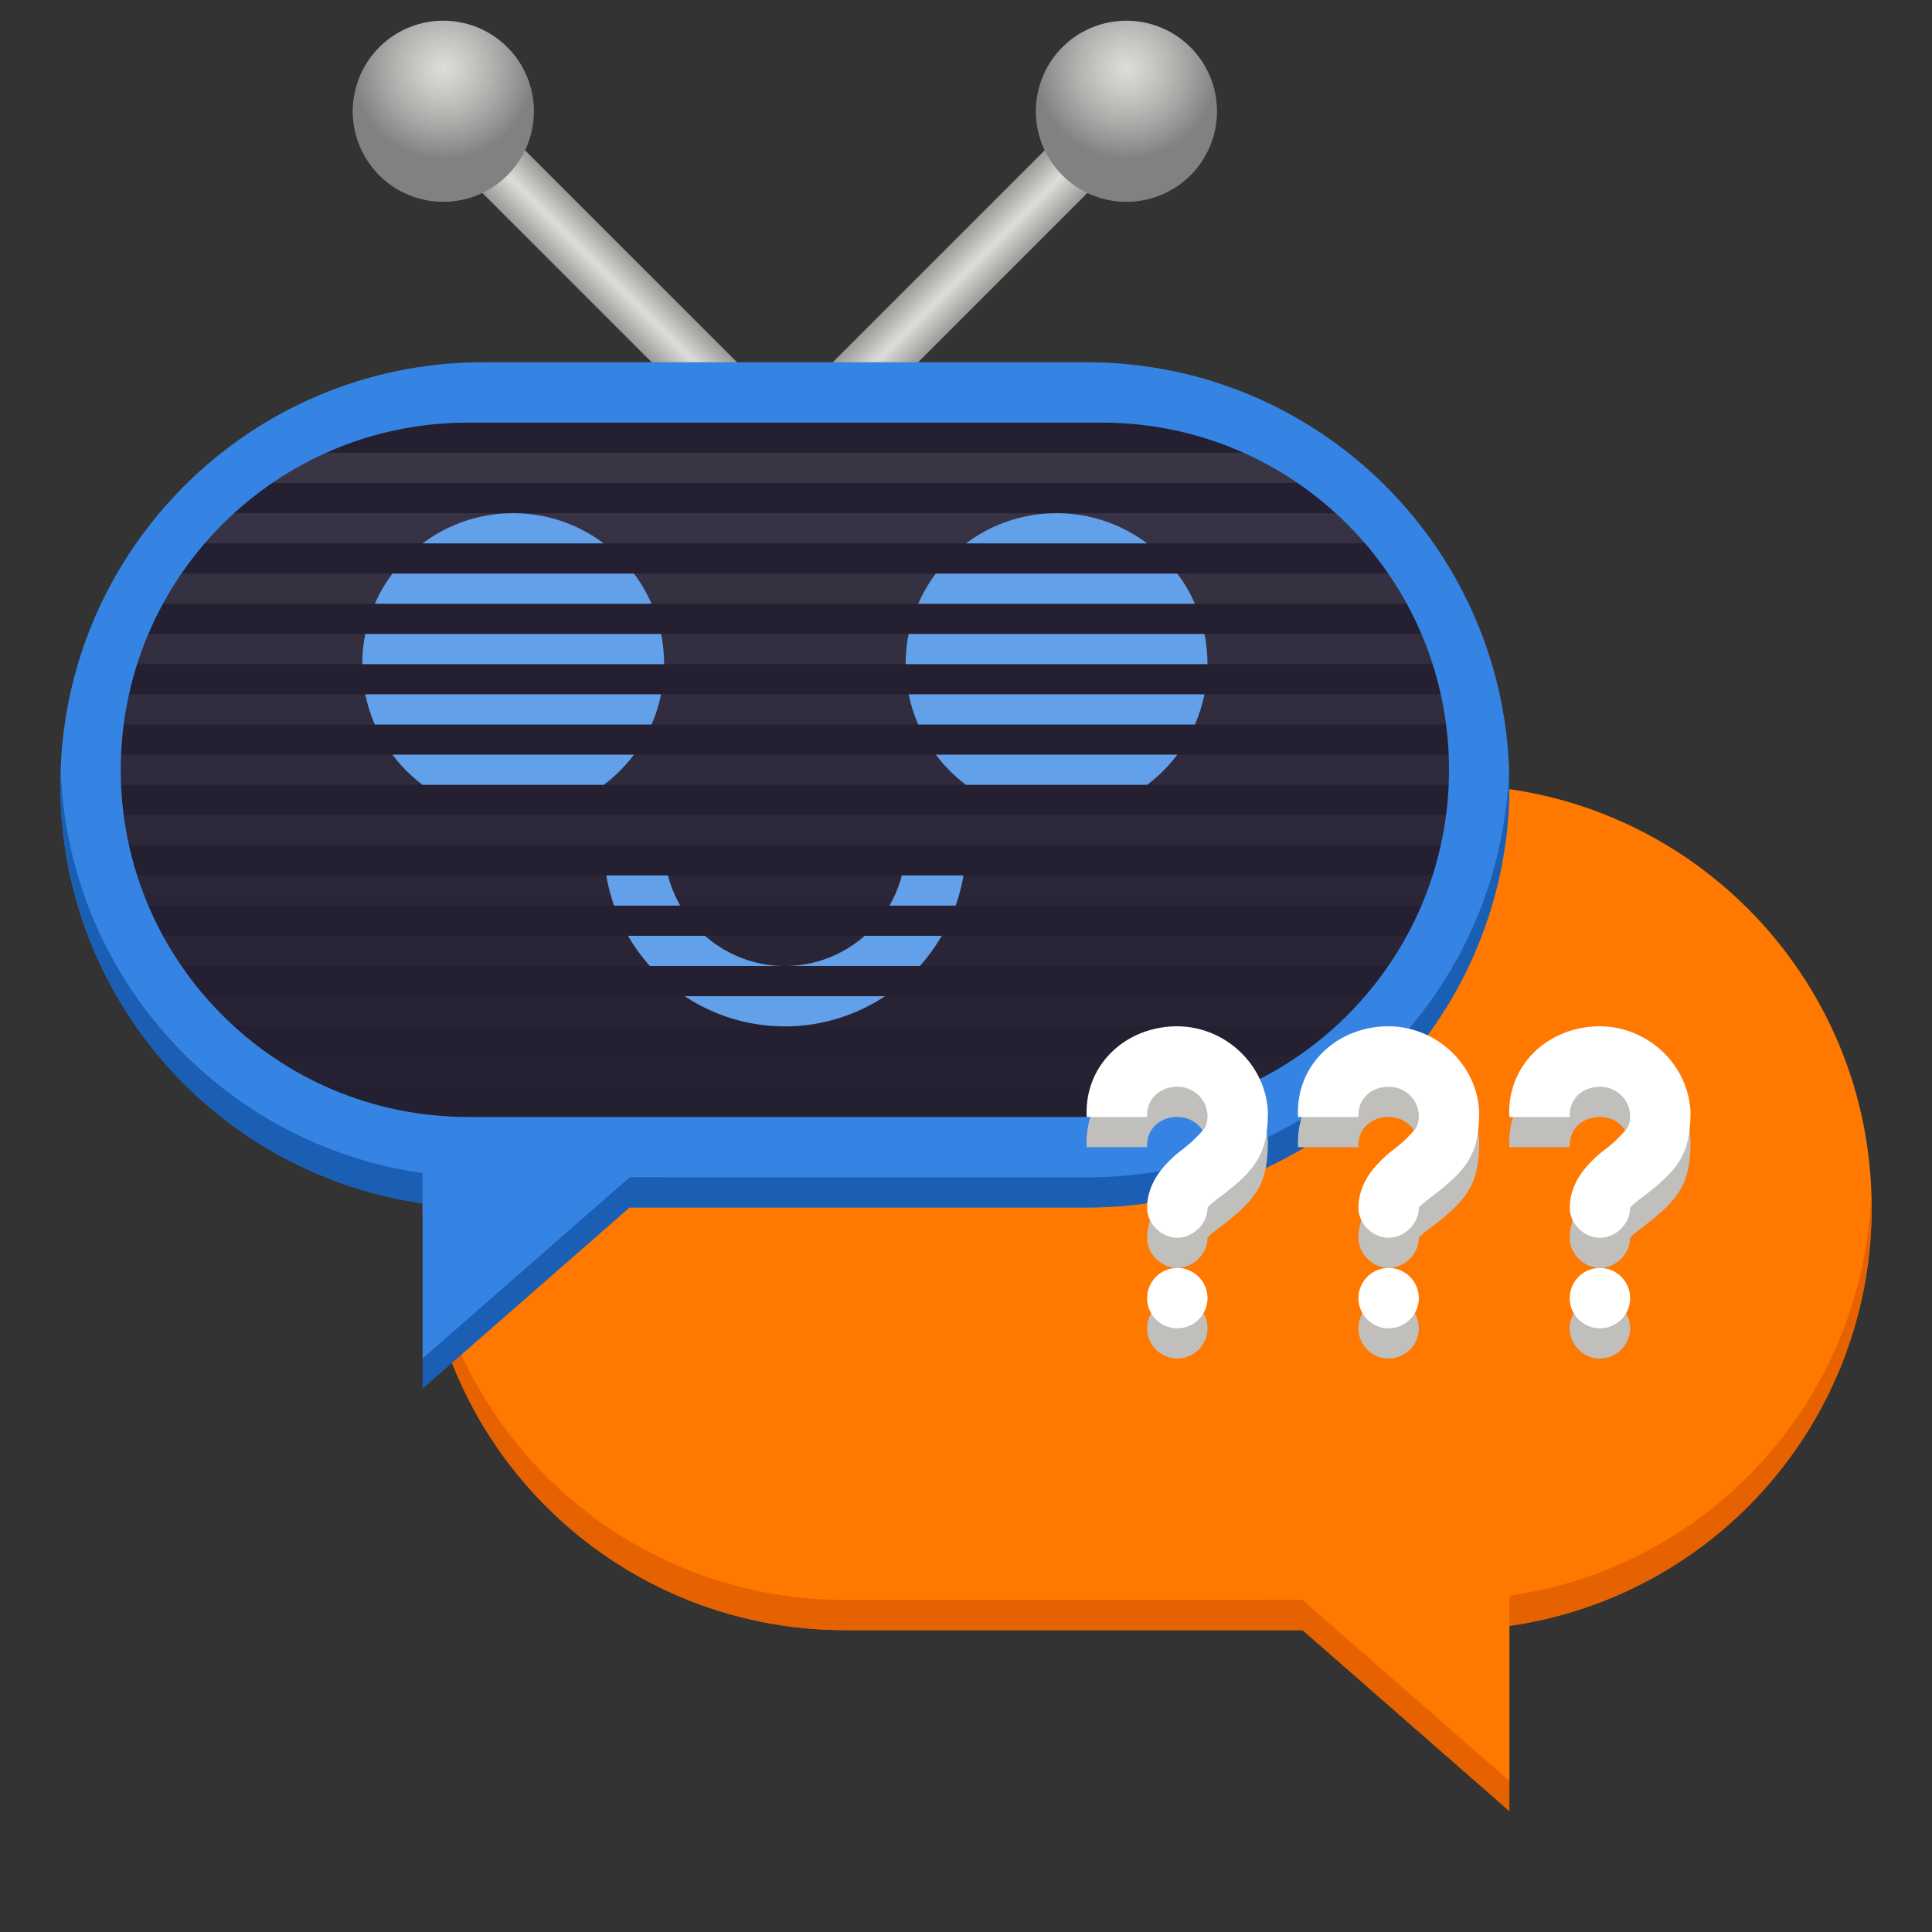 <svg xmlns="http://www.w3.org/2000/svg" xmlns:xlink="http://www.w3.org/1999/xlink" width="128" height="128"><rect width="100%" height="100%" fill="#333333" stroke="none"/><linearGradient id="a" gradientUnits="userSpaceOnUse"><stop offset="0" stop-color="#9a9996"/><stop offset=".5" stop-color="#deddda"/><stop offset="1" stop-color="#9a9996"/></linearGradient><linearGradient xlink:href="#a" id="d" x1="50" x2="54" y1="180" y2="180" gradientTransform="rotate(-45 -148.38 113)"/><linearGradient id="b" gradientUnits="userSpaceOnUse"><stop offset="0" stop-color="#deddda"/><stop offset="1" stop-color="#9a9996"/></linearGradient><radialGradient xlink:href="#b" id="f" cx="54" cy="162" r="6" gradientTransform="rotate(-45 -148.38 113)"/><linearGradient id="c" gradientUnits="userSpaceOnUse"><stop offset="0" stop-color="#deddda" stop-opacity="0"/><stop offset="1" stop-color="#241f31" stop-opacity=".2"/></linearGradient><radialGradient xlink:href="#c" id="h" cx="54" cy="162" r="6" gradientTransform="rotate(-45 -148.38 113)"/><linearGradient xlink:href="#a" id="i" x1="50" x2="54" y1="180" y2="180" gradientTransform="scale(-1 1)rotate(-45 -200.38 238.539)"/><radialGradient xlink:href="#b" id="j" cx="54" cy="162" r="6" gradientTransform="scale(-1 1)rotate(-45 -200.38 238.539)"/><radialGradient xlink:href="#c" id="k" cx="54" cy="162" r="6" gradientTransform="scale(-1 1)rotate(-45 -200.38 238.539)"/><clipPath id="l"><path d="M8 30h88v42H8zm0 0"/></clipPath><clipPath id="m"><path d="M31 28h42c12.703 0 23 10.297 23 23S85.703 74 73 74H31C18.297 74 8 63.703 8 51s10.297-23 23-23m0 0"/></clipPath><linearGradient id="n" x1="52" x2="52" y1="29" y2="74" gradientUnits="userSpaceOnUse"><stop offset="0" stop-color="#fff" stop-opacity=".102"/><stop offset="1" stop-color="#fff" stop-opacity="0"/></linearGradient><clipPath id="o"><path d="M24 34h20v2H24zm0 4h20v2H24zm0 4h20v2H24zm0 4h20v2H24zm0 4h20v2H24zm0 0"/></clipPath><clipPath id="p"><path d="M60 34h20v2H60zm0 4h20v2H60zm0 4h20v2H60zm0 4h20v2H60zm0 4h20v2H60zm0 0"/></clipPath><clipPath id="q"><path d="M40 58h24v2H40zm0 4h24v2H40zm0 4h24v2H40zm0 0"/></clipPath><path fill="url(#d)" d="m27.957 8.785 2.828-2.828 22.63 22.629-2.83 2.828zm0 0"/><path fill="url(#f)" d="M33.613 3.129a6 6 0 0 1 0 8.484 6 6 0 0 1-8.484 0 6 6 0 0 1 0-8.484 6 6 0 0 1 8.484 0m0 0"/><path fill="url(#h)" d="M33.613 3.129a6 6 0 0 1 0 8.484 6 6 0 0 1-8.484 0 6 6 0 0 1 0-8.484 6 6 0 0 1 8.484 0m0 0"/><path fill="url(#i)" d="m76.043 8.785-2.828-2.828-22.63 22.629 2.83 2.828zm0 0"/><path fill="url(#j)" d="M70.387 3.129a6 6 0 0 0 0 8.484 6 6 0 0 0 8.484 0 6 6 0 0 0 0-8.484 6 6 0 0 0-8.484 0m0 0"/><path fill="url(#k)" d="M70.387 3.129a6 6 0 0 0 0 8.484 6 6 0 0 0 8.484 0 6 6 0 0 0 0-8.484 6 6 0 0 0-8.484 0m0 0"/><path fill="#ff7800" d="M56 52h40c15.465 0 28 12.535 28 28s-12.535 28-28 28H56c-15.465 0-28-12.535-28-28s12.535-28 28-28m0 0"/><path fill="#e66100" fill-rule="evenodd" d="M100 106v14l-16-14zm0 0"/><path fill="#e66100" d="M28.023 79c-.007.332-.023.664-.023 1a27.94 27.94 0 0 0 28 28h40a27.94 27.94 0 0 0 28-28c0-.336-.016-.668-.027-1-.524 15.043-12.797 27-27.973 27H56c-15.176 0-27.45-11.957-27.977-27m0 0"/><path fill="#ff7800" fill-rule="evenodd" d="M100 104v14l-16-14zm0 0"/><path fill="#3584e4" d="M32 24h40c15.465 0 28 12.535 28 28S87.465 80 72 80H32C16.535 80 4 67.465 4 52s12.535-28 28-28m0 0"/><path fill="#241f31" d="M31 28h42c12.703 0 23 10.297 23 23S85.703 74 73 74H31C18.297 74 8 63.703 8 51s10.297-23 23-23m0 0"/><g clip-path="url(#l)"><g clip-path="url(#m)"><path fill="url(#n)" d="M6 70h92v2H6zm0-4h92v2H6zm0-4h92v2H6zm0-4h92v2H6zm0-4h92v2H6zm0-4h92v2H6zm0-4h92v2H6zm0-4h92v2H6zm0-4h92v2H6zm0-4h92v2H6zm0-4h92v2H6zm0 0"/></g></g><path fill="#1a5fb4" d="M4.023 51c-.007.332-.023.664-.023 1a27.94 27.94 0 0 0 28 28h40a27.94 27.94 0 0 0 28-28c0-.336-.016-.668-.027-1C99.449 66.043 87.176 78 72 78H32C16.824 78 4.55 66.043 4.023 51m0 0"/><path fill="#1a5fb4" fill-rule="evenodd" d="M28 78v14l16-14zm0 0"/><path fill="#3584e4" fill-rule="evenodd" d="M28 76v14l16-14zm0 0"/><g clip-path="url(#o)"><path fill="#62a0ea" d="M44 44c0 5.523-4.477 10-10 10s-10-4.477-10-10 4.477-10 10-10 10 4.477 10 10m0 0"/></g><g clip-path="url(#p)"><path fill="#62a0ea" d="M80 44c0 5.523-4.477 10-10 10s-10-4.477-10-10 4.477-10 10-10 10 4.477 10 10m0 0"/></g><g clip-path="url(#q)"><path fill="#62a0ea" d="M40 56c0 4.285 2.29 8.25 6 10.395 3.71 2.14 8.29 2.14 12 0 3.71-2.145 6-6.11 6-10.395h-4a7.99 7.99 0 0 1-4 6.926 7.98 7.98 0 0 1-8 0A7.99 7.99 0 0 1 44 56zm0 0"/></g><path fill="#c0bfbc" d="M105.625 70.004c3.29-.188 6.195 2.344 6.375 5.625 0 2.805-.758 3.844-3.187 5.687-.383.29-.649.5-.75.625s-.063.063-.063.063c.016 1.055-.945 2-2 2s-2.016-.945-2-2c0-1.008.453-1.89.938-2.5a7.7 7.7 0 0 1 1.437-1.375 9 9 0 0 0 1.375-1.313c.188-.226.258-.617.25-.875v-.062c-.062-1.125-1-1.938-2.125-1.875s-1.937.875-1.875 2h-4c-.18-3.281 2.344-5.813 5.625-6m.375 16c1.102 0 2 .898 2 2s-.898 2-2 2-2-.899-2-2c0-1.102.898-2 2-2m-14.375-16c3.29-.188 6.195 2.344 6.375 5.625 0 2.805-.758 3.844-3.187 5.687-.383.29-.649.5-.75.625s-.063.063-.063.063c.016 1.055-.945 2-2 2s-2.016-.945-2-2c0-1.008.453-1.89.938-2.5a7.7 7.7 0 0 1 1.437-1.375 9 9 0 0 0 1.375-1.313c.188-.226.258-.617.25-.875v-.062c-.062-1.125-1-1.938-2.125-1.875s-1.937.875-1.875 2h-4c-.18-3.281 2.344-5.813 5.625-6m.375 16c1.102 0 2 .898 2 2s-.898 2-2 2-2-.899-2-2c0-1.102.898-2 2-2m-14.375-16c3.29-.188 6.195 2.344 6.375 5.625 0 2.805-.758 3.844-3.187 5.687-.383.29-.649.5-.75.625s-.063.063-.063.063c.016 1.055-.945 2-2 2s-2.016-.945-2-2c0-1.008.453-1.89.938-2.5a7.7 7.7 0 0 1 1.437-1.375 9 9 0 0 0 1.375-1.313c.188-.226.258-.617.25-.875v-.062c-.062-1.125-1-1.938-2.125-1.875s-1.937.875-1.875 2h-4c-.18-3.281 2.344-5.813 5.625-6m.375 16c1.102 0 2 .898 2 2s-.898 2-2 2-2-.899-2-2c0-1.102.898-2 2-2m0 0"/><path fill="#fff" d="M105.625 68.004c3.29-.188 6.195 2.344 6.375 5.625 0 2.805-.758 3.844-3.187 5.687-.383.29-.649.5-.75.625s-.063.063-.063.063c.016 1.055-.945 2-2 2s-2.016-.945-2-2c0-1.008.453-1.89.938-2.5a7.7 7.7 0 0 1 1.437-1.375 9 9 0 0 0 1.375-1.313c.188-.226.258-.617.25-.875v-.062c-.062-1.125-1-1.938-2.125-1.875s-1.937.875-1.875 2h-4c-.18-3.281 2.344-5.813 5.625-6m.375 16c1.102 0 2 .898 2 2s-.898 2-2 2-2-.899-2-2c0-1.102.898-2 2-2m-14.375-16c3.29-.188 6.195 2.344 6.375 5.625 0 2.805-.758 3.844-3.187 5.687-.383.29-.649.5-.75.625s-.063.063-.063.063c.016 1.055-.945 2-2 2s-2.016-.945-2-2c0-1.008.453-1.89.938-2.5a7.7 7.7 0 0 1 1.437-1.375 9 9 0 0 0 1.375-1.313c.188-.226.258-.617.25-.875v-.062c-.062-1.125-1-1.938-2.125-1.875s-1.937.875-1.875 2h-4c-.18-3.281 2.344-5.813 5.625-6m.375 16c1.102 0 2 .898 2 2s-.898 2-2 2-2-.899-2-2c0-1.102.898-2 2-2m-14.375-16c3.29-.188 6.195 2.344 6.375 5.625 0 2.805-.758 3.844-3.187 5.687-.383.29-.649.5-.75.625s-.063.063-.063.063c.016 1.055-.945 2-2 2s-2.016-.945-2-2c0-1.008.453-1.89.938-2.5a7.7 7.7 0 0 1 1.437-1.375 9 9 0 0 0 1.375-1.313c.188-.226.258-.617.25-.875v-.062c-.062-1.125-1-1.938-2.125-1.875s-1.937.875-1.875 2h-4c-.18-3.281 2.344-5.813 5.625-6m.375 16c1.102 0 2 .898 2 2s-.898 2-2 2-2-.899-2-2c0-1.102.898-2 2-2m0 0"/></svg>